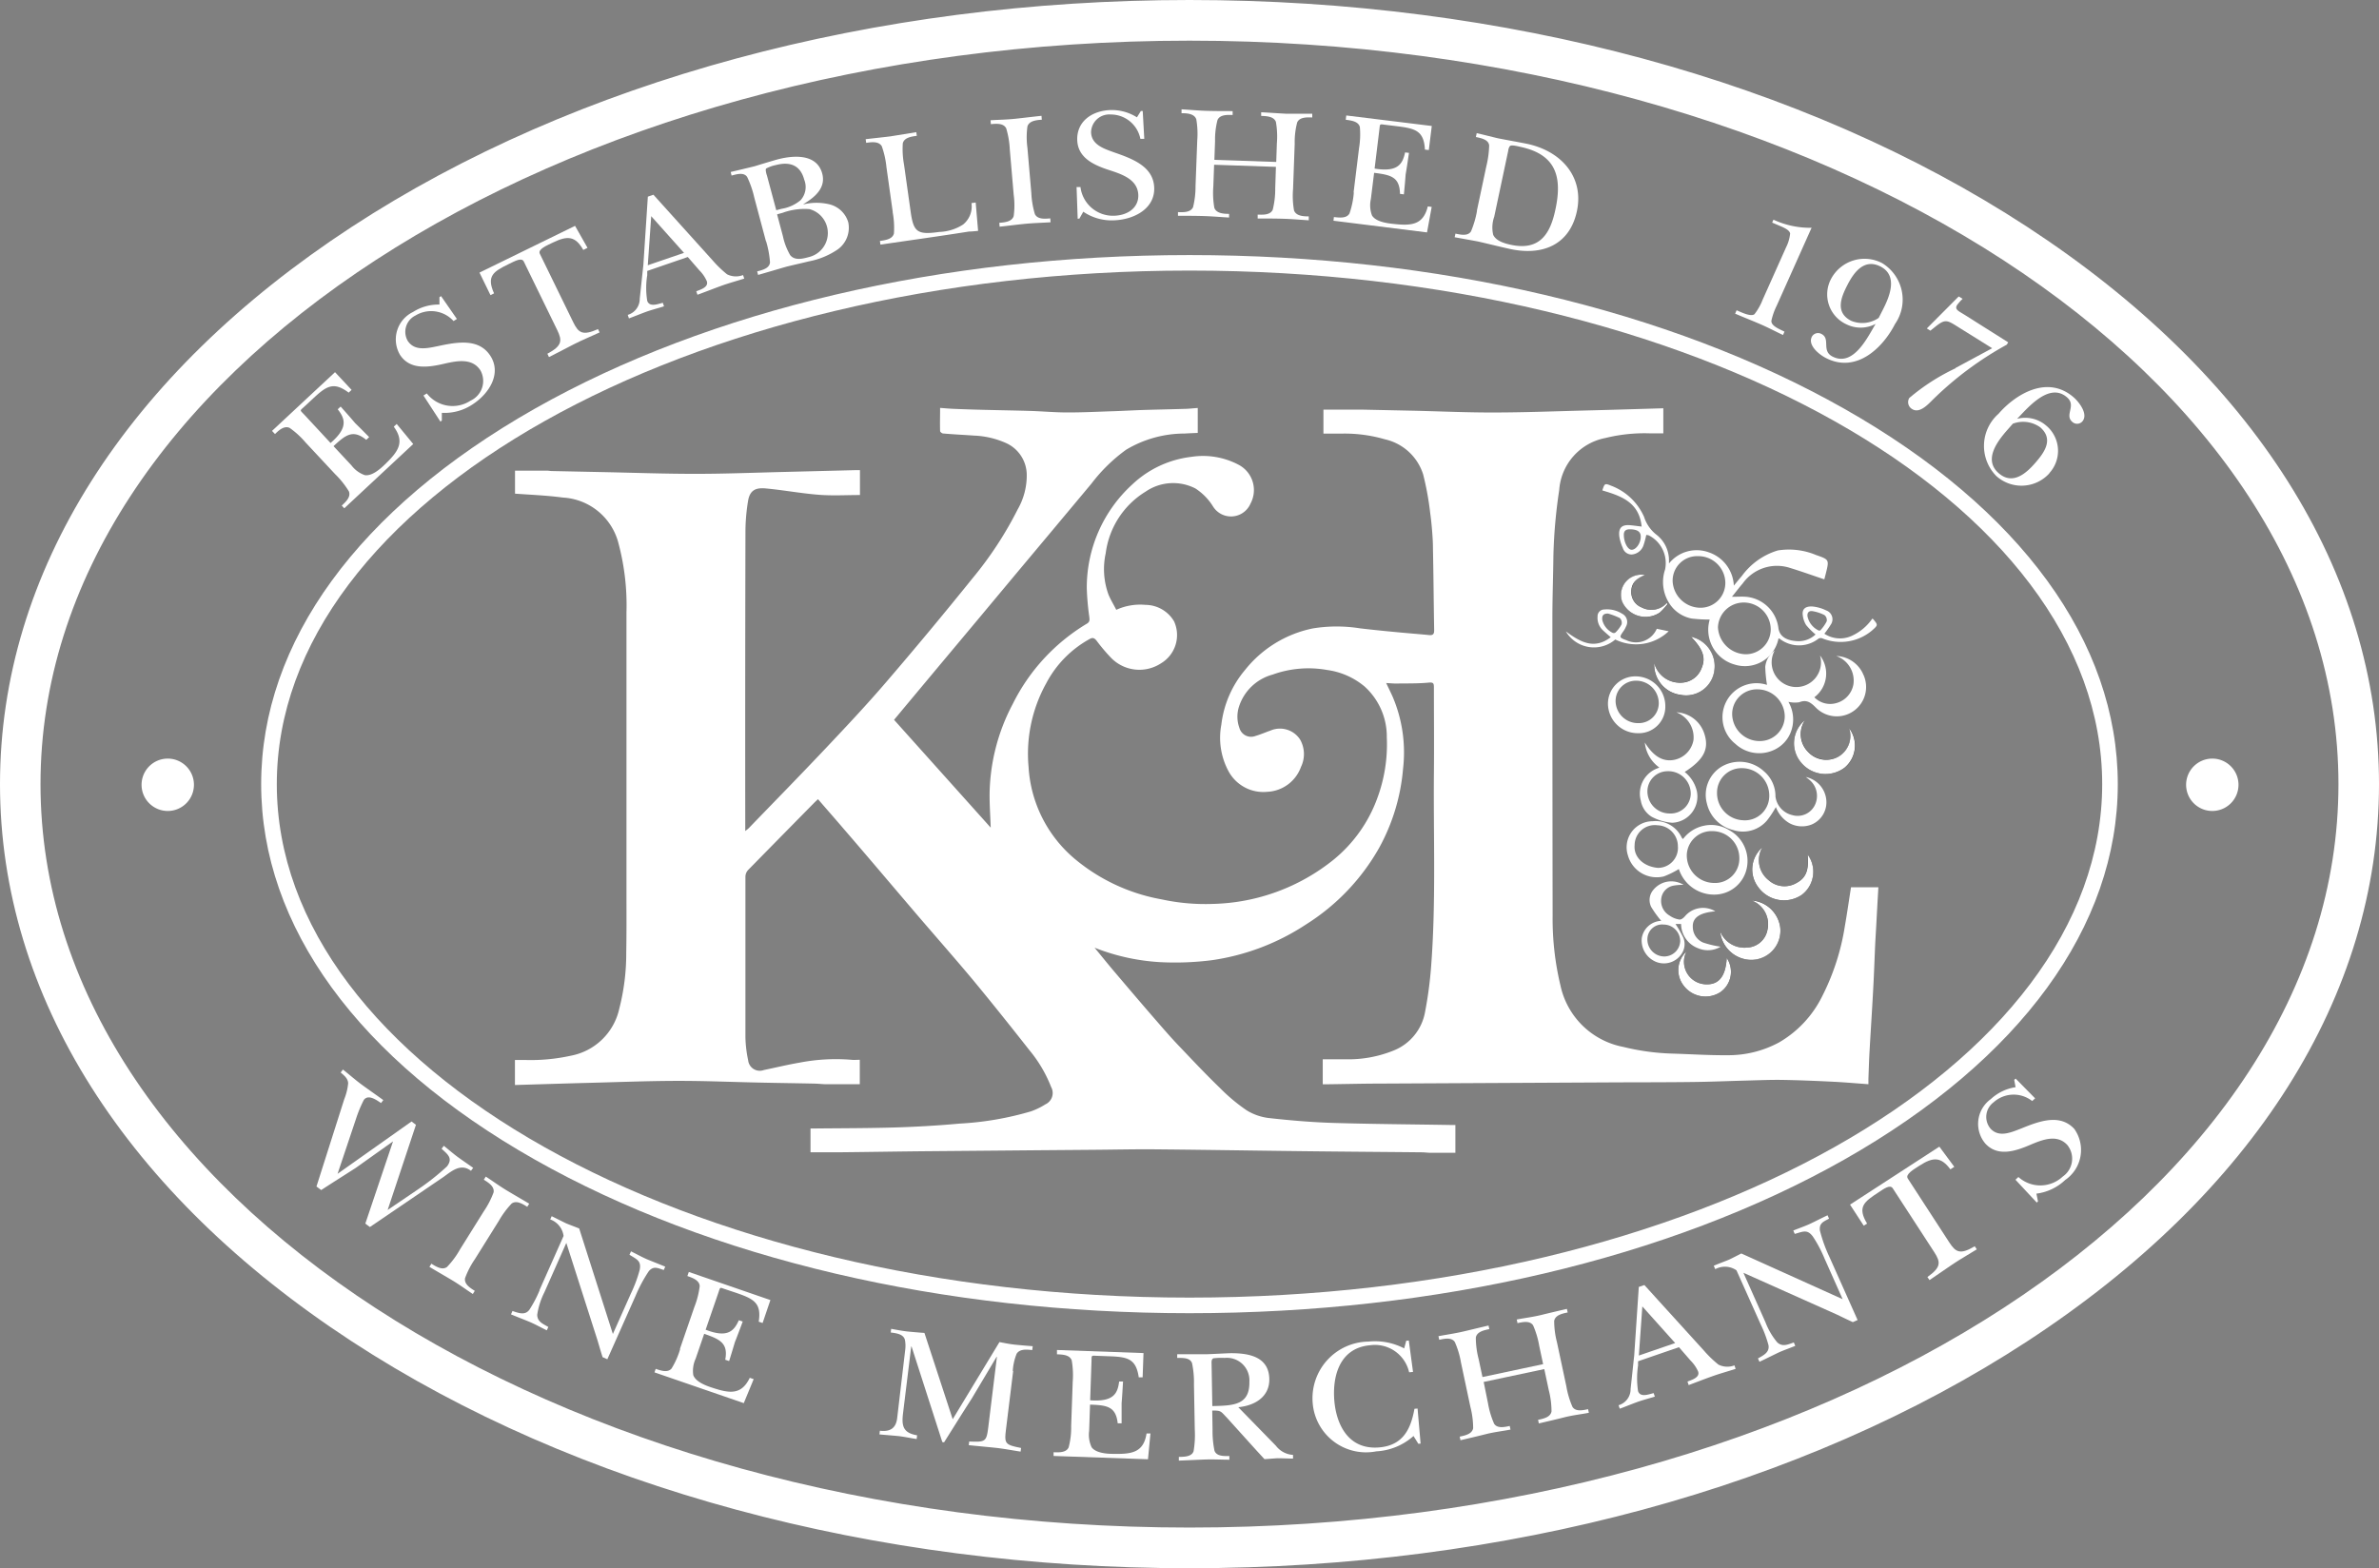 <svg xmlns="http://www.w3.org/2000/svg" width="113" height="74.5" viewBox="0 0 113 74.5"><rect x="0" y="0" width="113" height="74.5" fill="#808080" stroke="none"/><defs><style>.a,.e{fill:none;}.a,.d{stroke:#fff;}.b,.c,.d{fill:#fff;}.c{fill-rule:evenodd;}.d{stroke-miterlimit:3.86;stroke-width:0.43px;}</style></defs><g transform="translate(-47.01 -47)"><g transform="translate(47.51 47.5)"><path class="a" d="M50,86.288C50,66.247,74.863,50,105.538,50s55.538,16.247,55.538,36.288-24.866,36.286-55.538,36.286S50,106.329,50,86.288Z" transform="translate(-49.539 -49.537)"/><path class="a" d="M103.509,121c-14.923,0-28.959-3.8-39.523-10.7C53.36,103.356,47.51,94.106,47.51,84.251S53.362,65.144,63.986,58.2c10.561-6.9,24.6-10.7,39.523-10.7s28.961,3.8,39.525,10.7C153.66,65.144,159.51,74.4,159.51,84.251s-5.852,19.105-16.476,26.047C132.469,117.2,118.432,121,103.509,121Zm0-72.568c-30.361,0-55.075,16.069-55.075,35.819s24.714,35.817,55.075,35.817S158.584,104,158.584,84.251,133.87,48.432,103.509,48.432Z" transform="translate(-47.51 -47.5)"/></g><g transform="translate(53.949 52.191)"><path class="b" d="M117.629,144.553a4.167,4.167,0,0,1,.633.8c.1.263-.148.492-.341.672l.12.128,3.275-3.053-.785-.953-.139.13c.542.741.2,1.19-.415,1.786-.237.23-.62.566-.959.516a1.353,1.353,0,0,1-.635-.463l-.853-.915c.578-.539.926-.809,1.555-.3l.137-.13c-.218-.222-.444-.45-.668-.668-.222-.263-.457-.526-.685-.783l-.139.13c.339.435.517.866-.341,1.6l-1.227-1.322c-.23-.246-.244-.2-.057-.37l.433-.4c.639-.6.987-.848,1.711-.3l.139-.13-.787-.842-2.992,2.79.141.15c.185-.185.439-.409.694-.293a4.014,4.014,0,0,1,.753.687l1.437,1.54Z" transform="translate(-108.627 -127.197)"/><path class="b" d="M148.383,126.72l.076-.048v-.37a2.39,2.39,0,0,0,1.459-.4c.807-.524,1.387-1.481.842-2.314s-1.562-.652-2.458-.461c-.537.111-1.139.257-1.466-.248a.863.863,0,0,1,.37-1.2,1.435,1.435,0,0,1,1.809.263l.159-.1-.753-1.085-.076.05v.352a2.242,2.242,0,0,0-1.255.352,1.447,1.447,0,0,0-.618,2.036c.474.728,1.344.6,2.118.418.624-.143,1.318-.265,1.7.317a1.03,1.03,0,0,1-.468,1.442,1.553,1.553,0,0,1-2.077-.344l-.159.1.811,1.248Z" transform="translate(-134.411 -111.881)"/><path class="b" d="M172.373,102.75l-4.543,2.222.522,1.07.17-.083c-.37-.829-.031-1.037.7-1.394.3-.144.611-.324.713-.118l1.587,3.253c.246.507.237.75-.467,1.127l.076.159c.4-.2.774-.4,1.163-.6s.831-.381,1.242-.572l-.076-.157c-.731.322-.926.185-1.177-.328l-1.587-3.253c-.107-.22.354-.4.628-.535.7-.339,1.064-.3,1.437.354l.2-.1-.589-1.039Z" transform="translate(-151.994 -97.213)"/><path class="c" d="M206.8,98.389l1.922-.661.555.639a1.666,1.666,0,0,1,.348.509c.1.281-.289.4-.5.481l.057.165c.37-.135.74-.281,1.111-.417s.74-.233,1.111-.352l-.057-.167a.936.936,0,0,1-.761-.037,5.383,5.383,0,0,1-.678-.654L207.09,94.77l-.265.091-.213,3.247c-.059.537-.113,1.064-.172,1.6a.792.792,0,0,1-.57.77l.057.167c.27-.1.529-.207.8-.307s.576-.174.866-.267l-.057-.167c-.241.059-.631.218-.74-.093a3.788,3.788,0,0,1,0-1.218v-.205Zm.022-.267.163-2.333,1.557,1.742-1.727.591Z" transform="translate(-182.992 -90.71)"/><path class="c" d="M233.99,85.909c-.017-.057-.08-.263-.035-.32a1.657,1.657,0,0,1,.459-.165c.707-.185,1.176.033,1.351.691a.933.933,0,0,1-.172.977,1.861,1.861,0,0,1-.9.409l-.255.068L233.99,85.9Zm.5,1.851.246-.067a3.027,3.027,0,0,1,1.281-.176,1.175,1.175,0,0,1,.006,2.268c-.3.081-.7.2-.926-.085a3.053,3.053,0,0,1-.344-.9l-.274-1.026Zm-.535,1.283a4.617,4.617,0,0,1,.185,1c-.019.28-.355.37-.609.431l.044.168c.444-.126.894-.261,1.337-.389.352-.087.7-.163,1.05-.25a3.631,3.631,0,0,0,1.411-.583,1.27,1.27,0,0,0,.485-1.276,1.242,1.242,0,0,0-.885-.853,2.633,2.633,0,0,0-1.242,0v-.015c.555-.331,1.07-.776.89-1.448-.263-.981-1.437-.879-2.266-.633-.317.093-.622.185-.939.283-.383.094-.761.185-1.144.274l.044.17c.255-.069.587-.165.741.07a4.553,4.553,0,0,1,.333.961l.555,2.081Z" transform="translate(-204.505 -82.773)"/><path class="b" d="M268.193,82.5a4.059,4.059,0,0,1,.061,1.016c-.07.272-.405.318-.666.355l.026.174c1.4-.205,2.81-.4,4.21-.622.141,0,.289-.019.428-.03l-.115-1.348-.2.028a1.1,1.1,0,0,1-.4,1.018,2.221,2.221,0,0,1-1.131.352c-1.037.146-1.222.011-1.357-.957l-.315-2.238a4.067,4.067,0,0,1-.059-1.016c.068-.272.4-.32.665-.355l-.024-.174-1.237.2c-.391.048-.778.087-1.168.133l.024.174c.261-.037.594-.083.741.159a4.179,4.179,0,0,1,.222.994l.3,2.133Z" transform="translate(-232.732 -77.615)"/><path class="b" d="M300.05,78.281a3.749,3.749,0,0,1,0,1.018c-.085.268-.42.3-.683.32l.015.185c.409-.044.826-.1,1.237-.139s.8-.046,1.183-.072l-.015-.185c-.263.024-.6.052-.729-.2a4.121,4.121,0,0,1-.17-1.005l-.185-2.144a3.76,3.76,0,0,1,0-1.02c.085-.267.42-.3.683-.318l-.015-.185c-.409.043-.818.094-1.237.139s-.789.046-1.183.072l.015.185c.263-.024.6-.054.729.2a4.118,4.118,0,0,1,.17,1Z" transform="translate(-258.84 -74.225)"/><path class="b" d="M321.04,78.211h.091l.185-.328a2.4,2.4,0,0,0,1.455.409c.963-.035,1.949-.555,1.914-1.55s-1-1.363-1.87-1.666c-.516-.185-1.111-.37-1.129-.97a.864.864,0,0,1,.926-.842,1.435,1.435,0,0,1,1.416,1.157h.185l-.074-1.322h-.089l-.185.3a2.236,2.236,0,0,0-1.255-.346c-.9.031-1.612.555-1.581,1.429s.841,1.209,1.6,1.45c.609.2,1.268.454,1.3,1.148.022.616-.5.972-1.142.994a1.555,1.555,0,0,1-1.605-1.364h-.185l.052,1.481Z" transform="translate(-276.8 -73.016)"/><path class="b" d="M348.782,75.476l2.936.1-.033,1.022a4.06,4.06,0,0,1-.118,1.013c-.115.255-.454.243-.716.233v.185c.411,0,.824,0,1.235.013s.8.05,1.192.072v-.185c-.263,0-.6-.02-.7-.283a4.009,4.009,0,0,1-.046-1.018l.078-2.151a3.669,3.669,0,0,1,.118-1.013c.115-.255.452-.243.716-.235v-.176l-1.227,0c-.4-.022-.8-.05-1.2-.072v.174c.263.011.6.022.7.285a4.008,4.008,0,0,1,.046,1.018l-.03.885-2.938-.1.032-.885a3.72,3.72,0,0,1,.117-1.011c.117-.255.454-.244.718-.235v-.185c-.42,0-.831,0-1.251-.013s-.789-.05-1.176-.072v.185c.263,0,.6.02.7.285a4.081,4.081,0,0,1,.046,1.016L347.9,76.48a4.142,4.142,0,0,1-.118,1.011c-.117.255-.454.244-.716.235V77.9c.4,0,.824,0,1.235.013s.8.05,1.192.07v-.174c-.263,0-.6-.022-.7-.285a4.079,4.079,0,0,1-.048-1.016l.037-1.024Z" transform="translate(-298.052 -72.84)"/><path class="b" d="M387.9,78.068a4.028,4.028,0,0,1-.206,1c-.139.246-.474.2-.741.172l-.02.174,4.443.555.222-1.211-.185-.024c-.217.889-.785.926-1.637.831-.328-.033-.833-.109-1.013-.4a1.367,1.367,0,0,1-.054-.783l.154-1.244c.785.1,1.213.185,1.229,1l.185.024c.031-.313.061-.631.083-.944.059-.339.109-.687.159-1.027l-.185-.022c-.117.539-.333.952-1.448.768l.22-1.8c.043-.333,0-.317.252-.285l.589.072c.865.107,1.283.211,1.329,1.111l.185.022.141-1.144-4.062-.5-.024.205c.261.033.6.074.67.344a4.05,4.05,0,0,1-.041,1.018l-.257,2.092Z" transform="translate(-330.533 -74.119)"/><path class="c" d="M419.093,82.656a4.481,4.481,0,0,1-.285.977c-.143.235-.479.165-.74.109l-.037.172c.37.068.729.131,1.1.2.474.109.953.228,1.427.335,1.65.391,2.944-.185,3.28-1.777.344-1.62-.741-2.879-2.44-3.21-.437-.085-.874-.163-1.311-.248-.337-.08-.679-.168-1.009-.246l-.039.185c.257.056.6.12.631.4a4.683,4.683,0,0,1-.139,1.009l-.444,2.09Zm1.481-2.862c.011-.059.039-.185.1-.222.087-.052.4.03.494.052,1.724.37,1.966,1.481,1.651,2.962-.233,1.111-.707,1.988-2.116,1.688-.307-.065-.711-.185-.842-.476a1.536,1.536,0,0,1,.048-.855l.668-3.147Z" transform="translate(-355.875 -77.835)"/><path class="b" d="M493.642,101.555a4.141,4.141,0,0,1-1.822-.385l-.061.139.435.185c.167.074.4.185.418.337a1.89,1.89,0,0,1-.194.657l-1.111,2.484a2.734,2.734,0,0,1-.387.687c-.17.141-.65-.1-.85-.185l-.07.161c.387.165.776.32,1.163.485s.741.355,1.111.529l.07-.159c-.2-.107-.655-.268-.62-.528a3.106,3.106,0,0,1,.248-.7l1.666-3.723Z" transform="translate(-414.522 -95.925)"/><path class="c" d="M512.527,114.281c-.37.609-1.05,2.077-2.055,1.566-.542-.278-.078-.846-.526-1.074a.333.333,0,0,0-.457.135c-.2.4.339.84.678,1.013,1.466.741,2.716-.526,3.273-1.62a2.029,2.029,0,0,0-.613-2.894,1.8,1.8,0,0,0-2.419.741,1.562,1.562,0,0,0,.715,2.162,1.519,1.519,0,0,0,1.405-.02Zm.139-.272a1.374,1.374,0,0,1-1.309.139c-.785-.4-.465-1.139-.185-1.688s.768-1.3,1.574-.894c.866.441.418,1.464.12,2.049Z" transform="translate(-430.368 -104.099)"/><path class="b" d="M536.626,124.306a9.9,9.9,0,0,0-2.2,1.414.381.381,0,0,0,.137.526c.37.235.8-.272,1.022-.487a16,16,0,0,1,3.473-2.573l.068-.111-2.059-1.3c-.294-.185-.5-.257-.37-.472a2.287,2.287,0,0,1,.207-.239l.056-.056-.185-.113-1.514,1.52.168.106.215-.172c.509-.411.576-.333,1.176.043l1.544.963-1.742.939Z" transform="translate(-450.677 -112.003)"/><path class="c" d="M556.9,147.6a1.561,1.561,0,0,0-.159-2.264,1.523,1.523,0,0,0-1.374-.313c.5-.509,1.522-1.762,2.373-1.022.459.4-.135.833.25,1.166a.335.335,0,0,0,.476-.02c.291-.333-.131-.9-.411-1.146-1.248-1.085-2.764-.146-3.569.781a2.035,2.035,0,0,0-.1,2.962,1.787,1.787,0,0,0,2.518-.137Zm-1.733-2.347a1.392,1.392,0,0,1,1.3.172c.665.578.172,1.22-.233,1.687s-1.061,1.083-1.738.494c-.741-.639-.052-1.522.37-2.012l.3-.341Z" transform="translate(-466.497 -130.316)"/><path class="b" d="M128.3,324.369l.231.172,3.5-2.381c.37-.263.813-.668,1.3-.289l.105-.141c-.235-.168-.468-.324-.7-.492s-.461-.37-.694-.555l-.106.139c.307.28.544.457.259.837a11.321,11.321,0,0,1-1.364,1.083l-1.457.989,1.344-4.045-.209-.159-3.514,2.486.878-2.618a5.986,5.986,0,0,1,.37-.892c.211-.281.594,0,.818.148l.106-.141c-.328-.237-.666-.472-.992-.709s-.618-.5-.926-.741l-.106.141c.185.156.348.292.355.516a2.728,2.728,0,0,1-.185.75l-1.32,4.149.224.169c.544-.354,1.092-.7,1.638-1.05l1.775-1.263-1.314,3.9Z" transform="translate(-117.9 -271.441)"/><path class="b" d="M156.432,347.5a4.073,4.073,0,0,1-.609.818c-.228.163-.515-.017-.741-.157l-.093.15c.354.213.718.422,1.072.633s.666.444.99.657l.093-.15c-.224-.141-.509-.318-.463-.6a4.057,4.057,0,0,1,.468-.905l1.14-1.825a4.194,4.194,0,0,1,.607-.818c.23-.163.516.017.74.156l.094-.148c-.354-.211-.713-.417-1.072-.633s-.659-.441-.992-.655l-.093.148c.224.141.511.32.465.6a4.135,4.135,0,0,1-.468.905l-1.14,1.825Z" transform="translate(-141.531 -293.319)"/><path class="b" d="M177.281,357.682a5.591,5.591,0,0,1-.491.935c-.207.267-.492.157-.8.054l-.07.161c.281.117.566.226.848.342s.57.28.853.415l.072-.159c-.267-.154-.522-.25-.528-.579a3.564,3.564,0,0,1,.341-1.068l1.042-2.347,1.481,4.628c.08.268.157.539.241.8l.226.1,1.338-3.006a6.97,6.97,0,0,1,.633-1.181c.231-.255.418-.148.709-.052l.07-.159c-.281-.118-.542-.218-.811-.328s-.541-.267-.815-.4l-.072.161c.352.224.568.285.485.716a6.319,6.319,0,0,1-.411,1.111l-.863,1.938-1.6-5.013c-.2-.081-.409-.157-.607-.237-.239-.115-.465-.233-.7-.346l-.068.154a.966.966,0,0,1,.633.785l-1.144,2.573Z" transform="translate(-158.587 -301.582)"/><path class="b" d="M213.95,372.115a3.8,3.8,0,0,1-.409.926c-.185.211-.505.1-.753.015l-.057.167,4.241,1.461.47-1.139-.185-.063c-.4.826-.961.741-1.775.472-.315-.1-.792-.281-.909-.6a1.38,1.38,0,0,1,.111-.778l.407-1.185c.74.259,1.15.437,1,1.233l.185.061c.094-.3.185-.6.276-.905.128-.32.25-.65.37-.972l-.185-.061c-.226.5-.524.861-1.577.45l.589-1.711c.111-.318.063-.309.305-.226l.555.185c.828.285,1.214.476,1.072,1.37l.185.063.37-1.09-3.875-1.335-.069.194c.25.087.57.2.587.478a4.072,4.072,0,0,1-.252.987l-.687,1.992Z" transform="translate(-188.582 -313.218)"/><path class="b" d="M276.783,385.089a2.61,2.61,0,0,1,.185-.831c.154-.235.474-.2.74-.172l.024-.185c-.289-.019-.555-.044-.815-.069s-.515-.078-.766-.126l-2.221,3.665-1.342-4.1c-.255-.017-.5-.039-.757-.063s-.546-.081-.824-.131l-.02.174c.261.033.6.074.672.344a1.48,1.48,0,0,1,.013.5l-.379,3.223c-.043.342-.2.676-.822.6l-.02.174c.287.028.576.048.863.076s.6.1.905.143l.02-.176c-.659-.111-.74-.437-.67-1.027l.391-3.19h.017l1.461,4.539.083.011c.433-.685.857-1.372,1.3-2.057l1.192-2h.017l-.405,3.3c-.089.72-.118.753-.911.718l-.02.174c.409.043.829.08,1.238.122s.8.12,1.224.185l.022-.174c-.779-.156-.8-.2-.711-.926l.337-2.742Z" transform="translate(-235.617 -325.14)"/><path class="b" d="M315.965,392.086a3.668,3.668,0,0,1-.119,1.013c-.115.255-.454.242-.716.233v.176l4.484.157.117-1.226h-.185c-.139.905-.7.985-1.561.97-.329,0-.84-.037-1.046-.311a1.385,1.385,0,0,1-.12-.777l.043-1.252c.792.028,1.227.081,1.314.887h.185v-.948c.028-.343.048-.694.068-1.037h-.185c-.07.555-.25.977-1.377.892l.063-1.809c.013-.335-.03-.313.226-.305l.592.022c.874.03,1.3.1,1.427,1h.185l.041-1.151-4.11-.146v.205c.265.009.6.022.7.285a4.1,4.1,0,0,1,.048,1.018l-.074,2.1Z" transform="translate(-272.025 -329.532)"/><path class="c" d="M348.483,389.824c0-.083-.02-.228.087-.276a3.146,3.146,0,0,1,.535-.017,1.069,1.069,0,0,1,1.174,1.124c.02,1.111-.729,1.142-1.761,1.163Zm1.274,2.048c.815-.083,1.481-.515,1.468-1.338-.019-1.063-.97-1.244-1.909-1.227-.346.015-.7.035-1.048.048H346.85v.176c.263,0,.609-.019.705.248a4.477,4.477,0,0,1,.091,1.013l.039,2.153a4.551,4.551,0,0,1-.057,1.016c-.085.261-.431.268-.7.272v.176c.411-.015.824-.037,1.235-.052s.785.009,1.164.009v-.174c-.263,0-.6.017-.705-.248a4.6,4.6,0,0,1-.093-1.014l-.015-.9c.437,0,.4.037.681.324l1.4,1.55.4.435c.206-.011.411-.03.616-.043.248,0,.5.015.741.018v-.176a1.111,1.111,0,0,1-.816-.437l-1.779-1.823Z" transform="translate(-297.873 -330.212)"/><path class="b" d="M385.912,386.429a3,3,0,0,0-1.709-.326,2.693,2.693,0,0,0-2.642,2.914,2.542,2.542,0,0,0,3.023,2.3,2.882,2.882,0,0,0,1.766-.729l.231.37.106-.009-.144-1.666-.148.013c-.167.926-.52,1.733-1.666,1.833-1.453.128-2.036-1.055-2.138-2.2s.226-2.525,1.7-2.653a1.666,1.666,0,0,1,1.851,1.285l.185-.017-.2-1.492-.122.011-.1.37Z" transform="translate(-326.149 -327.56)"/><path class="b" d="M416.044,381.387l2.879-.611.213,1a4.048,4.048,0,0,1,.13,1.011c-.05.276-.381.346-.639.4l.037.17c.4-.093.8-.185,1.2-.287s.787-.143,1.176-.218l-.037-.172c-.257.056-.589.126-.74-.106a4.142,4.142,0,0,1-.291-.977l-.448-2.1a4.065,4.065,0,0,1-.131-1.011c.052-.276.381-.346.641-.4l-.037-.17c-.4.093-.794.185-1.2.285s-.787.144-1.183.22l.037.172c.257-.056.589-.126.741.106a4.142,4.142,0,0,1,.291.977l.185.865-2.881.613-.185-.866a4.067,4.067,0,0,1-.131-1.011c.052-.276.381-.346.641-.4l-.037-.17c-.409.094-.809.194-1.22.289s-.779.143-1.159.217l.037.172c.257-.056.589-.126.741.106a4.072,4.072,0,0,1,.292.976l.448,2.107a4.055,4.055,0,0,1,.13,1.011c-.05.276-.381.346-.639.4l.037.17c.392-.091.8-.185,1.2-.287s.787-.143,1.176-.218l-.037-.172c-.257.056-.589.126-.741-.106a4.158,4.158,0,0,1-.291-.976Z" transform="translate(-352.51 -320.927)"/><path class="c" d="M461.032,375.445l1.927-.663.555.639a1.723,1.723,0,0,1,.354.513c.1.281-.291.4-.505.481l.057.167c.37-.137.74-.283,1.12-.418s.741-.233,1.111-.352l-.057-.167a.936.936,0,0,1-.761-.037,5.281,5.281,0,0,1-.679-.654l-2.838-3.125-.265.091-.217,3.247c-.059.537-.113,1.064-.172,1.6a.793.793,0,0,1-.572.772l.057.165c.27-.1.531-.207.8-.307s.576-.176.866-.267l-.057-.167c-.241.059-.631.219-.74-.093a4.08,4.08,0,0,1,0-1.22v-.2Zm.022-.267.165-2.333,1.559,1.74Z" transform="translate(-390.149 -315.973)"/><path class="b" d="M486.765,359.077a5.623,5.623,0,0,1,.37.989c.057.333-.215.472-.5.631l.072.159c.276-.13.555-.268.824-.4s.589-.237.877-.357l-.07-.161c-.291.1-.533.22-.783,0a3.332,3.332,0,0,1-.567-.968l-1.044-2.342,4.443,1.986c.252.122.505.244.755.359l.226-.1-1.339-3a6.84,6.84,0,0,1-.453-1.261c-.035-.344.168-.411.435-.555l-.07-.161c-.276.131-.526.259-.787.385s-.555.222-.841.341l.07.159c.4-.111.592-.23.857.12a6.076,6.076,0,0,1,.555,1.044l.863,1.938-4.813-2.172c-.185.094-.389.2-.581.293-.244.1-.485.185-.729.291l.072.161a.964.964,0,0,1,1.007.054Z" transform="translate(-410.073 -301.354)"/><path class="b" d="M523.727,336.275l-4.247,2.757.65,1,.159-.1c-.468-.779-.156-1.027.528-1.472.278-.185.568-.4.694-.2l1.972,3.034c.307.474.326.716-.328,1.177l.1.146c.37-.248.72-.494,1.083-.741s.779-.479,1.164-.72l-.1-.146c-.687.409-.9.293-1.209-.185l-1.971-3.034c-.131-.206.3-.442.555-.609.65-.422,1.022-.426,1.47.174l.185-.12-.711-.959Z" transform="translate(-438.544 -286.996)"/><path class="b" d="M555.067,325.3l.067-.061-.074-.37a2.424,2.424,0,0,0,1.368-.65,1.725,1.725,0,0,0,.429-2.427c-.681-.731-1.651-.37-2.5-.026-.509.2-1.077.453-1.481.011a.866.866,0,0,1,.154-1.25,1.424,1.424,0,0,1,1.829-.057l.139-.128-.926-.939-.067.061.065.348a2.222,2.222,0,0,0-1.176.565,1.45,1.45,0,0,0-.257,2.118c.594.637,1.429.359,2.16.043.591-.25,1.253-.492,1.727.017a1.03,1.03,0,0,1-.211,1.5,1.556,1.556,0,0,1-2.109.024l-.139.13,1.016,1.089Z" transform="translate(-465.271 -273.355)"/><path class="d" d="M82.29,240.291a1.029,1.029,0,1,1,1.029,1.027A1.029,1.029,0,0,1,82.29,240.291Z" transform="translate(-82.29 -208.198)"/><path class="d" d="M606.87,240.291a1.029,1.029,0,1,1,1.027,1.027A1.029,1.029,0,0,1,606.87,240.291Z" transform="translate(-509.756 -208.198)"/></g><g transform="translate(59.414 59.114)"><path class="e" d="M113.82,135.636c0-13.677,19.575-24.766,43.721-24.766s43.723,11.089,43.723,24.766S181.689,160.4,157.543,160.4,113.82,149.313,113.82,135.636Z" transform="translate(-113.448 -110.5)"/><path class="b" d="M155.905,159.141c-11.741,0-22.785-2.592-31.1-7.3-8.379-4.745-12.994-11.08-12.994-17.833s4.617-13.079,12.994-17.835c8.312-4.708,19.357-7.3,31.1-7.3s22.787,2.592,31.1,7.3c8.379,4.747,12.994,11.08,12.994,17.835s-4.619,13.088-12.994,17.837C178.691,156.549,167.646,159.141,155.905,159.141Zm0-49.531c-23.9,0-43.351,10.945-43.351,24.4S132,158.4,155.905,158.4s43.353-10.943,43.353-24.394S179.809,109.61,155.905,109.61Z" transform="translate(-111.81 -108.87)"/></g><g transform="translate(71.469 66.386)"><path d="M505.642,228.23a1.418,1.418,0,0,0-.185,2.012,1.505,1.505,0,0,0,2.068.248,1.358,1.358,0,0,0,.218-1.873,1.14,1.14,0,0,1-.537,1.364,1.217,1.217,0,0,1-1.564-1.751Z" transform="translate(-444.365 -213.407)"/><path d="M494.887,260.88a1.387,1.387,0,0,0-.2,1.892,1.507,1.507,0,0,0,2.073.361,1.377,1.377,0,0,0,.274-1.912c.065.74-.078,1.111-.531,1.353a1.131,1.131,0,0,1-1.325-.137A1.209,1.209,0,0,1,494.887,260.88Z" transform="translate(-435.634 -240.012)"/><path d="M486.157,275.951a1.48,1.48,0,0,0,1.464,1.348,1.387,1.387,0,0,0,1.39-1.516,1.471,1.471,0,0,0-1.361-1.305,1.2,1.2,0,0,1,.753,1.385,1.026,1.026,0,0,1-.976.859A1.239,1.239,0,0,1,486.157,275.951Z" transform="translate(-428.91 -251.09)"/><path d="M469.2,208.121a1.438,1.438,0,0,0,1.25,1.509,1.359,1.359,0,0,0,1.6-1.166,1.421,1.421,0,0,0-1.111-1.594c.565.578.713.981.507,1.481a1.061,1.061,0,0,1-1,.691A1.243,1.243,0,0,1,469.2,208.121Z" transform="translate(-415.082 -196.001)"/><path d="M477.732,287.917c-.05.9-.4,1.307-1.057,1.248a1.07,1.07,0,0,1-.855-1.555,1.2,1.2,0,0,0-.137,1.618,1.3,1.3,0,0,0,1.74.318A1.179,1.179,0,0,0,477.732,287.917Z" transform="translate(-420.173 -261.794)"/><path d="M461.854,190.954a.969.969,0,0,0-1.085,1.25,1.216,1.216,0,0,0,1.8.531,3.228,3.228,0,0,0,.37-.405l-.046-.043a.985.985,0,0,1-1.183.211.783.783,0,0,1-.5-.772A.815.815,0,0,1,461.854,190.954Z" transform="translate(-408.178 -183.023)"/><path class="b" d="M204.462,173.795c.313.379.585.718.866,1.052.663.781,1.326,1.562,2,2.338.4.461.8.926,1.222,1.361.615.648,1.231,1.3,1.872,1.918a8.45,8.45,0,0,0,1.261,1.055,2.577,2.577,0,0,0,1.072.37c1.015.113,2.036.2,3.056.231,1.89.057,3.782.067,5.672.1h.117v1.32h-1.148c-.15,0-.3-.022-.446-.024-1.892-.019-3.784-.031-5.674-.054-2.323-.026-4.647-.067-6.97-.087-1-.009-2,.015-3.008.022l-2.49.02q-2.749.025-5.5.048c-1.3.013-2.575.035-3.864.048h-1.531v-1.129h.2c1.266-.013,2.533-.011,3.8-.048,1.031-.031,2.064-.091,3.092-.185a14.693,14.693,0,0,0,3.373-.579,3.321,3.321,0,0,0,.692-.335.592.592,0,0,0,.272-.826,6.329,6.329,0,0,0-1.02-1.733c-.907-1.153-1.82-2.3-2.758-3.43-.977-1.164-1.99-2.307-2.979-3.473-1.024-1.2-2.036-2.4-3.066-3.591-.409-.479-.826-.953-1.25-1.444-.068.065-.128.118-.185.176q-1.568,1.592-3.132,3.186a.485.485,0,0,0-.13.305v7.64a5.809,5.809,0,0,0,.13,1.1.554.554,0,0,0,.741.461c.568-.118,1.135-.255,1.709-.354a9.042,9.042,0,0,1,2.458-.133c.124.013.252,0,.394,0v1.161h-1.57c-.185,0-.385-.026-.579-.03-.885-.019-1.77-.03-2.657-.05-1.264-.026-2.529-.081-3.793-.08-1.385,0-2.768.056-4.152.091-1.2.031-2.407.07-3.629.106v-1.189h.5a8.846,8.846,0,0,0,2.14-.2,2.91,2.91,0,0,0,2.316-2.238,10.5,10.5,0,0,0,.331-2.657c.017-.907.011-1.816.011-2.725V157.859a11.414,11.414,0,0,0-.38-3.275,2.89,2.89,0,0,0-2.644-2.173c-.74-.1-1.5-.13-2.27-.185v-1.094h1.514c.074,0,.148.017.222.019l2.5.052c1.457.03,2.916.083,4.375.081,1.377,0,2.753-.056,4.13-.089l3.458-.087h.185v1.183c-.653,0-1.3.039-1.94-.011-.839-.065-1.666-.22-2.507-.3-.472-.048-.783.05-.87.605a9.138,9.138,0,0,0-.122,1.438q-.017,7.014-.009,14.031v.2c.078-.065.13-.1.17-.141,1.216-1.259,2.44-2.508,3.641-3.78.981-1.039,1.96-2.079,2.89-3.164q2.086-2.429,4.1-4.93a17.387,17.387,0,0,0,2.136-3.26,3.242,3.242,0,0,0,.433-1.666,1.666,1.666,0,0,0-.985-1.492,4.11,4.11,0,0,0-1.522-.354c-.487-.035-.977-.057-1.464-.1-.054,0-.143-.074-.144-.115-.011-.355,0-.711,0-1.1.244.017.465.039.685.046q.666.028,1.337.044c.759.02,1.518.031,2.277.054.587.019,1.174.072,1.761.072.741,0,1.481-.037,2.222-.061.446-.015.892-.041,1.338-.056.646-.02,1.3-.031,1.94-.052.22,0,.441-.028.678-.044v1.185c-.215.009-.428.017-.639.03a5.409,5.409,0,0,0-2.762.768,7.793,7.793,0,0,0-1.64,1.6c-.568.683-1.142,1.366-1.712,2.049l-1.925,2.3L199,158.107l-1.914,2.288-1.7,2.036-.448.539,4.591,5.122c-.02-.541-.052-1.026-.054-1.511a9.377,9.377,0,0,1,1.1-4.362A9.22,9.22,0,0,1,204.1,158.4c.159-.094.12-.217.109-.341a12.29,12.29,0,0,1-.117-1.348,6.631,6.631,0,0,1,2.155-4.917,4.919,4.919,0,0,1,2.821-1.318,3.616,3.616,0,0,1,2.222.37,1.357,1.357,0,0,1,.579,1.851,1.007,1.007,0,0,1-1.775.146,2.72,2.72,0,0,0-.846-.866,2.315,2.315,0,0,0-2.364.154,4.03,4.03,0,0,0-1.892,2.921,3.533,3.533,0,0,0,.131,1.968c.1.244.243.472.37.724a2.744,2.744,0,0,1,1.387-.235,1.588,1.588,0,0,1,1.357.781,1.564,1.564,0,0,1-.617,1.994,1.875,1.875,0,0,1-2.394-.28,8.593,8.593,0,0,1-.659-.781c-.1-.128-.185-.185-.344-.089a5.1,5.1,0,0,0-2.057,2.1,6.9,6.9,0,0,0-.839,3.977,6.181,6.181,0,0,0,2.21,4.378,8.847,8.847,0,0,0,4.112,1.911,9.794,9.794,0,0,0,2.446.215,9.492,9.492,0,0,0,5.739-2.116,6.743,6.743,0,0,0,2.055-2.9,7.359,7.359,0,0,0,.454-2.9,3.208,3.208,0,0,0-1.05-2.407,3.5,3.5,0,0,0-1.781-.789,5.009,5.009,0,0,0-2.592.218,2.313,2.313,0,0,0-1.594,1.509,1.553,1.553,0,0,0,.015,1.024.576.576,0,0,0,.763.383c.241-.07.47-.172.707-.254a1.141,1.141,0,0,1,1.411.42,1.394,1.394,0,0,1,.046,1.3,1.788,1.788,0,0,1-1.605,1.187,1.879,1.879,0,0,1-1.827-.957,3.352,3.352,0,0,1-.352-2.236,4.917,4.917,0,0,1,1.129-2.6,5.517,5.517,0,0,1,3.23-1.972,7.078,7.078,0,0,1,2.236,0c.6.07,1.192.13,1.788.185.494.048.989.085,1.481.133.185.019.248-.043.244-.235-.022-1.287-.03-2.575-.057-3.864,0-.292-.013-.489-.035-.783-.02-.267-.056-.637-.094-.9a13.938,13.938,0,0,0-.337-1.851,2.473,2.473,0,0,0-1.816-1.666,6.849,6.849,0,0,0-1.994-.272h-.926v-1.137h1.892l2.457.052c1.235.03,2.47.085,3.7.083,1.444,0,2.888-.056,4.33-.093,1.25-.031,2.5-.07,3.765-.107v1.19h-.661a7.751,7.751,0,0,0-2.1.224,2.708,2.708,0,0,0-2.184,2.473,24.471,24.471,0,0,0-.276,3.118c-.011.99-.048,1.979-.048,2.962q0,7.074.011,14.144a13.6,13.6,0,0,0,.37,3.3,3.778,3.778,0,0,0,2.993,2.929,11,11,0,0,0,2.279.315c.885.026,1.77.085,2.653.078a5.061,5.061,0,0,0,2.47-.613,5.183,5.183,0,0,0,2.036-2.181,11.108,11.108,0,0,0,1.079-3.332c.107-.609.194-1.224.293-1.851h1.3c-.035.6-.068,1.2-.1,1.794-.017.311-.037.622-.052.926-.033.74-.057,1.481-.1,2.222-.05.948-.115,1.9-.167,2.845-.026.437-.037.876-.054,1.314v.254c-.589-.043-1.15-.093-1.711-.12-.792-.039-1.587-.072-2.381-.085-.565-.009-1.131.017-1.7.031-.848.022-1.694.059-2.54.068-1.285.017-2.571.013-3.856.019l-10.88.056c-.865,0-1.727.022-2.592.033H215.3v-1.187h1.07a5.71,5.71,0,0,0,2.312-.422,2.429,2.429,0,0,0,1.481-1.842,18.779,18.779,0,0,0,.28-2.085c.241-3.069.111-6.144.137-9.217.013-1.372,0-2.742,0-4.112,0-.194-.037-.235-.255-.215-.516.048-1.039.035-1.557.043-.137,0-.276-.015-.455-.024.115.244.215.444.307.65a6.744,6.744,0,0,1,.494,3.429,9.413,9.413,0,0,1-1.139,3.758,10.238,10.238,0,0,1-3.456,3.623,10.946,10.946,0,0,1-4.471,1.705,13.784,13.784,0,0,1-2.488.094,10.012,10.012,0,0,1-2.932-.622Z" transform="translate(-176.93 -148.16)"/><path class="b" d="M505.632,228.23a1.2,1.2,0,0,0,.148,1.514,1.187,1.187,0,0,0,1.412.237,1.143,1.143,0,0,0,.537-1.364,1.363,1.363,0,0,1-.218,1.873,1.505,1.505,0,0,1-2.068-.248,1.418,1.418,0,0,1,.189-2.012Z" transform="translate(-444.355 -213.407)"/><path class="b" d="M494.887,260.88a1.207,1.207,0,0,0,.292,1.557,1.131,1.131,0,0,0,1.326.137c.454-.241.6-.615.531-1.353a1.377,1.377,0,0,1-.274,1.912,1.507,1.507,0,0,1-2.073-.361A1.387,1.387,0,0,1,494.887,260.88Z" transform="translate(-435.634 -240.012)"/><path class="b" d="M486.156,275.975a1.239,1.239,0,0,0,1.272.77,1.026,1.026,0,0,0,.976-.853,1.2,1.2,0,0,0-.753-1.385,1.478,1.478,0,0,1,1.361,1.305,1.387,1.387,0,0,1-1.39,1.516A1.493,1.493,0,0,1,486.156,275.975Z" transform="translate(-428.909 -251.115)"/><path class="b" d="M469.2,208.121a1.255,1.255,0,0,0,1.25.926,1.061,1.061,0,0,0,1-.7c.206-.494.057-.9-.507-1.481a1.427,1.427,0,0,1,1.111,1.594,1.355,1.355,0,0,1-1.6,1.166A1.438,1.438,0,0,1,469.2,208.121Z" transform="translate(-415.082 -196.001)"/><path class="b" d="M477.732,287.917a1.179,1.179,0,0,1-.309,1.629,1.3,1.3,0,0,1-1.74-.318,1.2,1.2,0,0,1,.137-1.618,1.07,1.07,0,0,0,.855,1.555C477.332,289.224,477.682,288.819,477.732,287.917Z" transform="translate(-420.173 -261.794)"/><path class="b" d="M461.854,190.945c-.392.152-.639.37-.65.772a.783.783,0,0,0,.5.772.985.985,0,0,0,1.183-.211l.046.043a3.222,3.222,0,0,1-.37.405,1.216,1.216,0,0,1-1.8-.531A.964.964,0,0,1,461.854,190.945Z" transform="translate(-408.178 -183.015)"/><path class="b" d="M468.814,174.1c0-.009-.02-.013-.044-.028a2.4,2.4,0,0,1-1.014.835,1.35,1.35,0,0,1-1.263-.118,4.785,4.785,0,0,0,.3-.426.446.446,0,0,0-.217-.683,1.9,1.9,0,0,0-.654-.185c-.317-.017-.5.111-.455.418a1.122,1.122,0,0,0,.161.467,3.486,3.486,0,0,0,.446.444,1.174,1.174,0,0,1-.95.311c-.492-.043-.77-.255-.816-.629a1.7,1.7,0,0,0-1.535-1.472c-.2-.015-.4,0-.672,0,.2-.244.348-.444.511-.631a2,2,0,0,1,2.212-.752c.555.168,1.111.37,1.666.555.019-.074.048-.185.074-.285.159-.646.163-.655-.463-.87a3.331,3.331,0,0,0-1.822-.218,3.289,3.289,0,0,0-1.707,1.214c-.12.137-.233.28-.38.457A1.751,1.751,0,0,0,461,170.921a1.685,1.685,0,0,0-1.888.531v-.185a1.546,1.546,0,0,0-.618-1.2,1.753,1.753,0,0,1-.539-.753.974.974,0,0,0-.037-.1,2.777,2.777,0,0,0-1.544-1.453c-.313-.128-.318-.117-.428.22.887.263,1.75.555,1.868,1.718-.185-.024-.357-.046-.522-.063-.407-.043-.583.109-.542.511a2.062,2.062,0,0,0,.168.565.435.435,0,0,0,.42.313.639.639,0,0,0,.555-.413,3.792,3.792,0,0,0,.139-.515.482.482,0,0,1,.122.02,1.476,1.476,0,0,1,.772,1.622,1.87,1.87,0,0,0,.294,1.738,1.629,1.629,0,0,0,.961.589,7.183,7.183,0,0,0,.866.05,1.714,1.714,0,0,0,1.177,2.135,1.623,1.623,0,0,0,2.09-1.24.3.3,0,0,1,.056.017,1.5,1.5,0,0,0,1.851-.011.224.224,0,0,1,.194,0,2.311,2.311,0,0,0,2.342-.383C469.046,174.377,469.044,174.375,468.814,174.1ZM457.337,170.8c-.185,0-.37-.357-.37-.713,0-.2.115-.257.278-.259.361,0,.528.111.526.352,0,.3-.218.616-.426.62Zm3.251,2.755a1.329,1.329,0,0,1-1.3-1.214,1.162,1.162,0,0,1,1.2-1.237,1.283,1.283,0,0,1,1.3,1.229,1.179,1.179,0,0,1-1.2,1.222Zm2.155,2.209a1.35,1.35,0,0,1-1.305-1.281,1.223,1.223,0,0,1,1.207-1.176,1.281,1.281,0,0,1,1.3,1.263,1.187,1.187,0,0,1-1.2,1.194Zm3.584-1.155a.117.117,0,0,1-.1.028.953.953,0,0,1-.537-.683c-.019-.185.089-.267.254-.235a1.959,1.959,0,0,1,.555.185.313.313,0,0,1,.106.292A1.8,1.8,0,0,1,466.326,174.6Z" transform="translate(-404.296 -164.069)"/><path class="b" d="M493.445,211.462a1.452,1.452,0,0,0-1.263-.831,1.238,1.238,0,0,1,.813,1.355,1.122,1.122,0,0,1-.829.887,1.054,1.054,0,0,1-1.026-.281,1.408,1.408,0,0,0,.27-1.985,1.172,1.172,0,1,1-2.153-.237,1.087,1.087,0,0,0-.448.778,6.338,6.338,0,0,0,.083.855,1.615,1.615,0,0,0-1.505,2.8,1.666,1.666,0,0,0,1.953.231A1.535,1.535,0,0,0,490,214.3a1.666,1.666,0,0,0-.091-1.49,1.434,1.434,0,0,0,.511.019c.359-.143.555.013.8.261a1.394,1.394,0,0,0,2.222-1.629Zm-4.908,3.21a1.3,1.3,0,0,1-1.3-1.278,1.174,1.174,0,0,1,1.211-1.179,1.3,1.3,0,0,1,1.287,1.287,1.181,1.181,0,0,1-1.2,1.17Z" transform="translate(-429.42 -198.853)"/><path class="b" d="M467.086,254.594a1.614,1.614,0,0,0-1.172-.207,1.666,1.666,0,0,0-1.009.633.243.243,0,0,1-.043-.037.4.4,0,0,1-.043-.078,1.373,1.373,0,0,0-1.359-.729,1.239,1.239,0,0,0-1.174,1.622,1.418,1.418,0,0,0,1.707,1,4.241,4.241,0,0,0,.713-.35,1.757,1.757,0,0,0,1.811,1.209,1.573,1.573,0,0,0,1.412-1.237A1.666,1.666,0,0,0,467.086,254.594Zm-3.354,1.8c-.7-.054-1.183-.516-1.127-1.087a.958.958,0,0,1,1.081-.939,1,1,0,0,1,.974.994A.95.95,0,0,1,463.731,256.392Zm3.847-.444a1.152,1.152,0,0,1-1.209,1.159,1.307,1.307,0,0,1-1.283-1.407,1.176,1.176,0,0,1,1.229-1.055,1.281,1.281,0,0,1,1.263,1.3Z" transform="translate(-409.421 -234.549)"/><path class="b" d="M488.2,240.672a1.231,1.231,0,0,0-.963-1.029l.15.118a.992.992,0,0,1,.317,1.122.911.911,0,0,1-1.111.57,1.042,1.042,0,0,1-.8-.883,1.547,1.547,0,0,0-.555-1.205,1.7,1.7,0,0,0-1.992-.222,1.564,1.564,0,0,0-.709,1.761,1.69,1.69,0,0,0,1.251,1.259,1.5,1.5,0,0,0,1.6-.452,4.8,4.8,0,0,0,.424-.641,1.481,1.481,0,0,0,.648.768,1.253,1.253,0,0,0,1.029.07A1.145,1.145,0,0,0,488.2,240.672Zm-3.919,1.026a1.291,1.291,0,0,1-1.264-1.3,1.161,1.161,0,0,1,1.181-1.176,1.3,1.3,0,0,1,1.3,1.3A1.159,1.159,0,0,1,484.284,241.7Z" transform="translate(-425.919 -222.116)"/><path class="b" d="M468.608,227.235a1.46,1.46,0,0,0-1.327-1.014,1.275,1.275,0,0,1,.813,1.318,1.162,1.162,0,0,1-.892.935c-.542.117-1-.143-1.42-.818a1.66,1.66,0,0,0,.691,1.189l-.109.044a1.279,1.279,0,0,0-.77,1.537,1.12,1.12,0,0,0,.507.753,2.455,2.455,0,0,0,.979.289,1.247,1.247,0,0,0,1.174-1.5,1.635,1.635,0,0,0-.578-.913C468.591,228.466,468.846,227.961,468.608,227.235Zm-.644,2.831a.952.952,0,0,1-1,.961,1.052,1.052,0,0,1-1.059-1.052.959.959,0,0,1,.94-.955A1.064,1.064,0,0,1,467.963,230.066Z" transform="translate(-412.114 -211.768)"/><path class="b" d="M468.917,272.508a.811.811,0,0,1-.485-.74c-.022-.441.333-.681,1.07-.741a1.126,1.126,0,0,0-1.418.205c-.069.087-.185.194-.283.185a1.061,1.061,0,0,1-.466-.185.805.805,0,0,1-.4-.82.714.714,0,0,1,.574-.605,2.4,2.4,0,0,1,.485-.037,1.1,1.1,0,0,0-1.438.239.74.74,0,0,0-.1.809,5.059,5.059,0,0,0,.476.661.974.974,0,0,0-.926.841,1.1,1.1,0,0,0,.69,1.111,1,1,0,0,0,1.207-.391.816.816,0,0,0,.078-.765,5.809,5.809,0,0,0-.37-.646h.265a1.242,1.242,0,0,0,.805,1.15,1.179,1.179,0,0,0,1.072-.072A4.785,4.785,0,0,1,468.917,272.508Zm-1.083-.059a.761.761,0,0,1-.776.722.809.809,0,0,1-.781-.868.7.7,0,0,1,.774-.648.792.792,0,0,1,.783.8Z" transform="translate(-412.485 -247.119)"/><path class="b" d="M458.688,217a1.3,1.3,0,0,0-1.318,1.3,1.414,1.414,0,0,0,1.425,1.4,1.257,1.257,0,0,0,1.3-1.276A1.414,1.414,0,0,0,458.688,217Zm.113,2.222a1.061,1.061,0,0,1-1.068-1.052.963.963,0,0,1,.985-.963,1.072,1.072,0,0,1,1.066,1.064.948.948,0,0,1-.983.95Z" transform="translate(-405.453 -204.255)"/><path class="b" d="M450.889,200.751a1.076,1.076,0,0,1-1.442.544c-.348-.128-.348-.139-.139-.435a1.13,1.13,0,0,0,.117-.213.441.441,0,0,0-.185-.613,1.335,1.335,0,0,0-.846-.2.318.318,0,0,0-.318.33.8.8,0,0,0,.255.659c.111.106.228.205.37.328-.8.613-1.457.217-2.131-.274a1.552,1.552,0,0,0,2.347.383,2.243,2.243,0,0,0,2.536-.391Zm-2.081.2a.909.909,0,0,1-.509-.624c-.018-.2.044-.3.272-.3a3.33,3.33,0,0,1,.565.217.317.317,0,0,1,.08.3,1.6,1.6,0,0,1-.291.385A.133.133,0,0,1,448.808,200.949Z" transform="translate(-396.652 -190.266)"/></g></g></svg>
